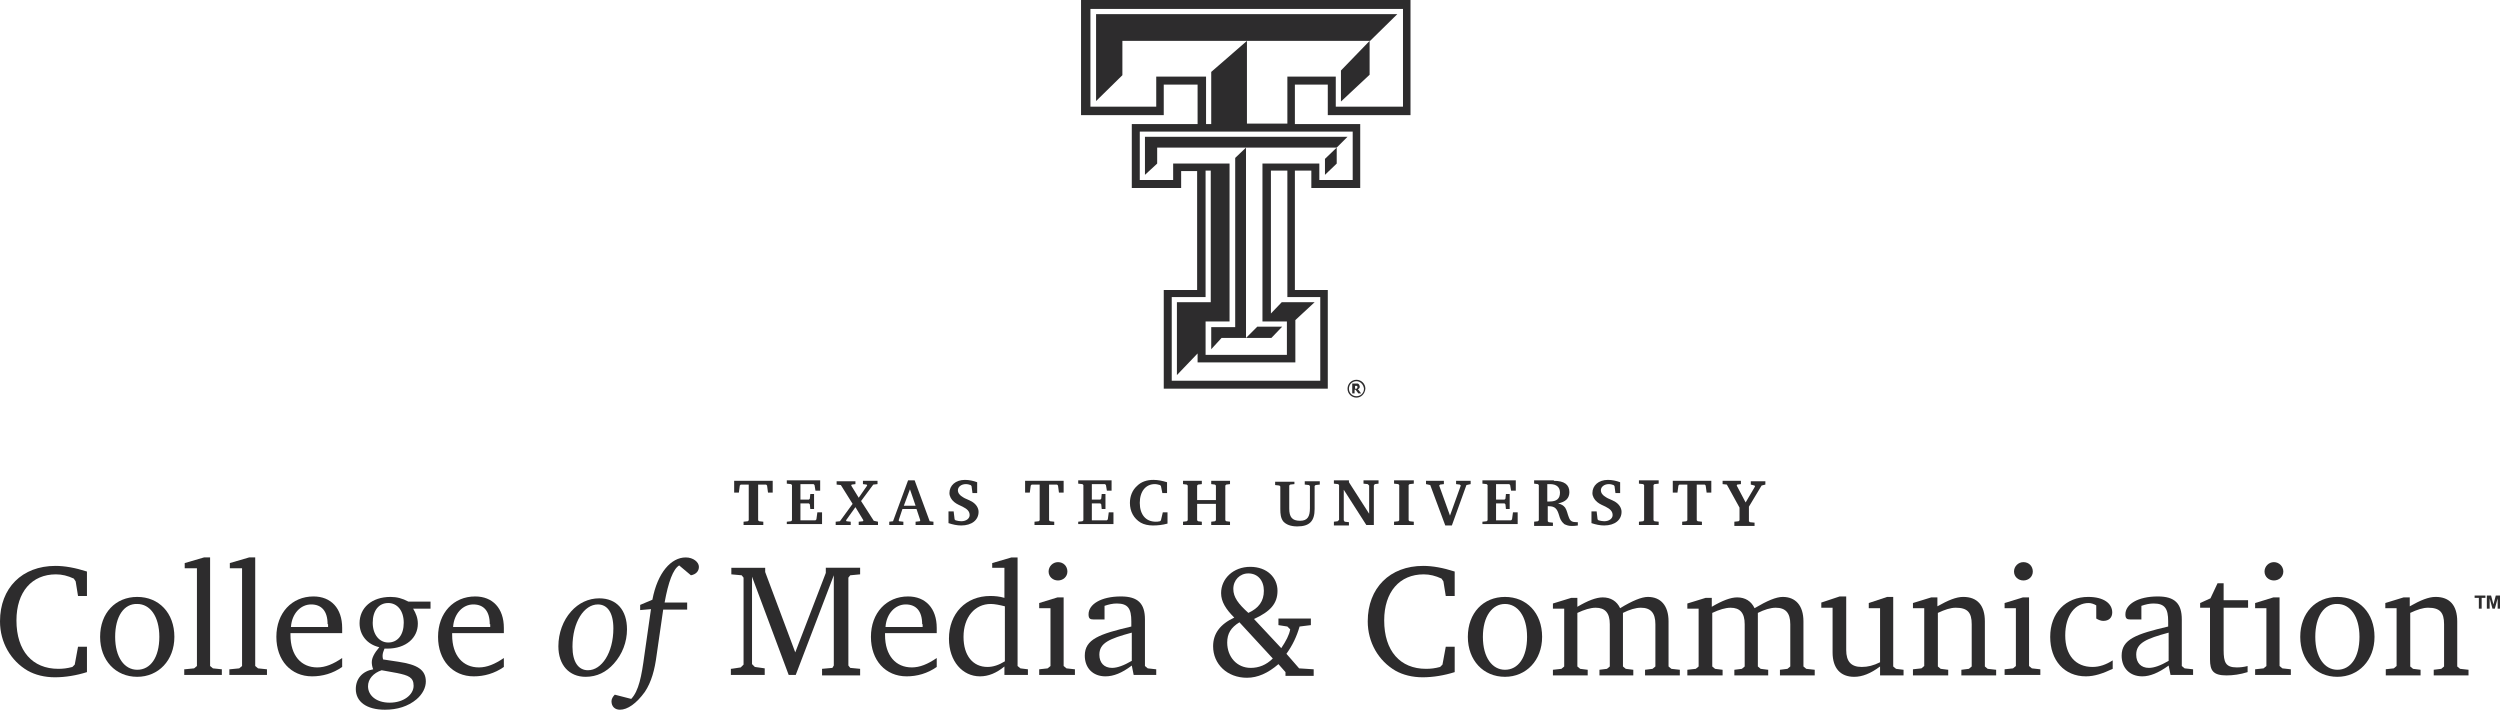 <?xml version="1.0" encoding="utf-8"?>
<!-- Generator: Adobe Illustrator 18.0.0, SVG Export Plug-In . SVG Version: 6.00 Build 0)  -->
<!DOCTYPE svg PUBLIC "-//W3C//DTD SVG 1.1//EN" "http://www.w3.org/Graphics/SVG/1.1/DTD/svg11.dtd">
<svg version="1.1" id="TTU_x5F_DblT_x5F_c1CBWrvs" xmlns="http://www.w3.org/2000/svg" xmlns:xlink="http://www.w3.org/1999/xlink"
	 x="0px" y="0px" viewBox="0 0 531.9 151.1" enable-background="new 0 0 531.9 151.1" xml:space="preserve">
<g>
	<g id="TTU_x5F_DblT_x5F_c1CBWrvs_1_">
		<g id="Double_T_x5F_BW_x5F_1Crvs">
			<g>
				<polygon fill="#2D2C2D" points="246.2,31.4 265.1,31.4 284.4,31.4 286.7,29.1 243.6,29.1 243.6,37.2 246.2,34.8 				"/>
				<polygon fill="#2D2C2D" points="281.9,37.2 284.4,34.8 284.4,31.4 281.9,33.8 				"/>
				<path fill="#2D2C2D" d="M262.8,69.6h-5.1c0,0,0,2.4,0,4.7l2.2-2.4h5.2V31.4l-2.3,2.2V69.6z"/>
				<polygon fill="#2D2C2D" points="272.8,69.5 267.5,69.5 265.1,71.9 270.5,71.9 				"/>
				<polygon fill="#2D2C2D" points="285.3,21.6 291.4,15.9 291.4,8.7 285.3,15 				"/>
				<path fill="#2D2C2D" d="M300.1,24.5V0H230v24.5h17.6V18h7.2v8.4h-14V40h10.5v-3.6h3.4v25.3h-7.1v21h34.9v-21h-7V36.3h3.5V40
					h10.4V26.4h-13.9V18h7v6.5H300.1z M280.9,63.3V81h-31.6V63.2h7.2V36.3h1.1v28h-7.2c0,0,0,8.2,0,15.5l4.4-4.6v1.9h20.8l0-9
					l4.1-3.8h-7l-2.3,2.4V36.3h3.5v26.9H280.9z M287.8,28v10.3h-7.1v-3.5h-12.1v33.6h0h0h5.2l0,0l0,0v7.1h-17.3v-7.1h5.1V34.8h-12
					v3.5h-7.1V28H287.8z M273.9,16.2v10.1h-8.6V8.7l-7.6,6.6v11.1h-1.1V16.3l-10.6,0v6.4h-14V1.9h66.5v20.8h-14.3v-6.4H273.9z"/>
				<path fill="#2D2C2D" d="M297.3,3c-4.4,0-62.1,0-64.1,0c0,1.5,0,15,0,18.5l5.6-5.5V8.7h26.6h26.1L297.3,3z"/>
			</g>
			<path fill="#2D2C2D" d="M288.6,84.6c-1,0-1.9-0.8-1.9-1.9c0-1,0.8-1.9,1.9-1.9c1,0,1.9,0.8,1.9,1.9
				C290.4,83.8,289.6,84.6,288.6,84.6z M288.6,81.1c-0.9,0-1.6,0.7-1.6,1.6c0,0.9,0.7,1.6,1.6,1.6c0.9,0,1.6-0.7,1.6-1.6
				C290.1,81.8,289.4,81.1,288.6,81.1z M289.6,83.7H289l-0.6-0.8h-0.2v0.8h-0.5v-2.1h0.8c0.1,0,0.2,0,0.3,0c0.1,0,0.2,0,0.2,0.1
				c0.1,0,0.1,0.1,0.2,0.2c0,0.1,0.1,0.2,0.1,0.3c0,0.2,0,0.3-0.1,0.4c-0.1,0.1-0.2,0.2-0.3,0.2L289.6,83.7z M288.8,82.3
				c0-0.1,0-0.1,0-0.1c0,0-0.1-0.1-0.1-0.1c0,0-0.1,0-0.1,0c0,0-0.1,0-0.1,0h-0.2v0.6h0.1c0.1,0,0.1,0,0.2,0c0.1,0,0.1,0,0.1-0.1
				c0,0,0.1-0.1,0.1-0.1C288.8,82.4,288.8,82.3,288.8,82.3z"/>
		</g>
	</g>
	<g>
		<path fill="#2D2C2D" d="M164.4,102.3v2.5h-1l-0.2-1.5l-0.2-0.2h-1.7v7.6l0.2,0.2l0.9,0.1v0.7h-4.2V111l0.9-0.1l0.2-0.2v-7.6h-1.7
			l-0.2,0.2l-0.2,1.5h-1v-2.5H164.4z"/>
		<path fill="#2D2C2D" d="M167.4,111l0.9-0.1l0.2-0.2v-7.5l-0.2-0.2l-0.9-0.1v-0.7h7.1v2.2h-1l-0.2-1.2l-0.2-0.2h-2.8v3.3h1.8
			l0.2-0.2l0.1-1h0.8v3.2h-0.8l-0.1-1l-0.2-0.2h-1.8v3.6h3.2l0.2-0.2l0.2-1.5h1v2.5h-7.5V111z"/>
		<path fill="#2D2C2D" d="M182,102.3v0.7l-0.8,0.1l-0.1,0.2l1.6,2.6l1.8-2.6l-0.1-0.2l-0.8-0.1v-0.7h3.1v0.7l-0.9,0.1l-2.6,3.5
			l2.7,4.2l0.9,0.2v0.7h-4.1V111l0.9-0.1l0.1-0.2l-1.7-2.8l-2,2.8l0.1,0.2l0.9,0.1v0.7h-3.2V111l0.9-0.1l2.7-3.7l-2.5-4l-0.9-0.1
			v-0.7H182z"/>
		<path fill="#2D2C2D" d="M194.6,102.2l3.2,8.7l0.8,0.1v0.7h-3.8V111l0.9-0.1l0.1-0.2l-0.8-2.4H192l-0.8,2.4l0.1,0.2l0.9,0.1v0.7h-3
			V111l0.8-0.1l3.2-8.7H194.6z M192.3,107.6h2.5l-1.2-3.5L192.3,107.6z"/>
		<path fill="#2D2C2D" d="M201.8,108.8h1.1l0.2,1.7l0.2,0.2c0.4,0.1,0.8,0.2,1.2,0.2c1.1,0,1.8-0.6,1.8-1.3c0-0.8-0.5-1.3-1.5-1.8
			c-0.6-0.3-1.2-0.5-1.8-1c-0.6-0.5-1-1.2-1-1.9c0-1.6,1.3-2.8,3.3-2.8c0.9,0,1.8,0.2,2.6,0.5v2.3h-1l-0.2-1.5l-0.2-0.2
			c-0.3-0.1-0.6-0.2-1-0.2c-1,0-1.7,0.6-1.7,1.3c0,0.6,0.4,1.1,1.1,1.5c0.4,0.3,1.2,0.5,2,1c0.8,0.5,1.3,1.3,1.3,2.1
			c0,1.7-1.4,2.9-3.7,2.9c-0.9,0-1.8-0.2-2.7-0.5V108.8z"/>
		<path fill="#2D2C2D" d="M226.3,102.3v2.5h-1l-0.2-1.5l-0.2-0.2h-1.7v7.6l0.2,0.2l0.9,0.1v0.7h-4.2V111l0.9-0.1l0.2-0.2v-7.6h-1.7
			l-0.2,0.2l-0.2,1.5h-1v-2.5H226.3z"/>
		<path fill="#2D2C2D" d="M229.4,111l0.9-0.1l0.2-0.2v-7.5l-0.2-0.2l-0.9-0.1v-0.7h7.1v2.2h-1l-0.2-1.2l-0.2-0.2h-2.8v3.3h1.8
			l0.2-0.2l0.1-1h0.8v3.2h-0.8l-0.1-1l-0.2-0.2h-1.8v3.6h3.2l0.2-0.2l0.2-1.5h1v2.5h-7.5V111z"/>
		<path fill="#2D2C2D" d="M245.3,111.8c-1,0-1.9-0.2-2.6-0.6c-1.5-0.9-2.3-2.4-2.3-4.2c0-1.4,0.5-2.7,1.5-3.6
			c0.9-0.9,2.1-1.3,3.5-1.3c1,0,1.9,0.2,2.9,0.5v2.3h-1l-0.3-1.5l-0.2-0.2c-0.4-0.1-0.7-0.2-1.1-0.2c-1.9,0-3.2,1.5-3.2,4
			c0,2.5,1.3,4,3.4,4c0.2,0,0.5,0,0.9-0.1l0.2-0.2l0.4-1.7h1v2.4C247.3,111.7,246.3,111.8,245.3,111.8z"/>
		<path fill="#2D2C2D" d="M255.7,102.3v0.7l-0.8,0.1l-0.2,0.2v3.1h4v-3.1l-0.2-0.2l-0.8-0.1v-0.7h4v0.7l-0.8,0.1l-0.2,0.2v7.4
			l0.2,0.2l0.8,0.1v0.7h-4V111l0.8-0.1l0.2-0.2v-3.5h-4v3.5l0.2,0.2l0.8,0.1v0.7h-4V111l0.8-0.1l0.2-0.2v-7.4l-0.2-0.2l-0.8-0.1
			v-0.7H255.7z"/>
		<path fill="#2D2C2D" d="M275.4,102.3v0.7l-0.9,0.1l-0.2,0.2v4.9c0,1.8,0.6,2.6,2.3,2.6c1.6,0,2.1-0.9,2.1-2.7v-4.7l-0.2-0.2
			l-0.9-0.1v-0.7h3.2v0.7l-0.9,0.1l-0.2,0.2v4.9c0,2.6-1.1,3.7-3.7,3.7c-1.4,0-2.4-0.4-3-1.1c-0.5-0.7-0.6-1.5-0.6-2.6v-4.8
			l-0.2-0.2l-0.9-0.1v-0.7H275.4z"/>
		<path fill="#2D2C2D" d="M283.8,111l0.8-0.1l0.3-0.3v-7.4l-0.2-0.2l-0.9-0.1v-0.7h3.2v0.4l4.3,6.7v-6L291,103l-0.9-0.1v-0.7h3.2
			v0.7l-0.8,0.1l-0.2,0.3v8.4h-1.6l-4.8-7.5v6.5l0.2,0.3l0.9,0.1v0.7h-3.2V111z"/>
		<path fill="#2D2C2D" d="M296.6,111l0.9-0.1l0.2-0.2v-7.5l-0.2-0.2l-0.9-0.1v-0.7h4.2v0.7l-0.9,0.1l-0.2,0.2v7.5l0.2,0.2l0.9,0.1
			v0.7h-4.2V111z"/>
		<path fill="#2D2C2D" d="M307.2,102.3v0.7l-0.8,0.1l-0.2,0.2l2.3,6.4l2.3-6.4l-0.2-0.2l-0.8-0.1v-0.7h3.1v0.7l-0.9,0.2l-3.1,8.6
			h-1.4l-3.2-8.6l-0.9-0.2v-0.7H307.2z"/>
		<path fill="#2D2C2D" d="M315.4,111l0.9-0.1l0.2-0.2v-7.5l-0.2-0.2l-0.9-0.1v-0.7h7.1v2.2h-1l-0.2-1.2l-0.2-0.2h-2.8v3.3h1.8
			l0.2-0.2l0.1-1h0.8v3.2h-0.8l-0.1-1l-0.2-0.2h-1.8v3.6h3.2l0.2-0.2l0.2-1.5h1v2.5h-7.5V111z"/>
		<path fill="#2D2C2D" d="M330.6,102.3c2.2,0,3.3,0.8,3.3,2.4c0,1.3-0.8,2.1-2.4,2.4c0.7,0.2,1.1,0.4,1.5,0.9
			c0.4,0.6,0.5,1.4,0.8,2.1c0.3,0.8,0.7,1,1.7,1h0.2v0.7c-0.5,0.1-1,0.1-1.4,0.1c-0.6,0-1.1-0.2-1.5-0.4c-0.7-0.6-0.9-1.2-1.1-1.9
			c-0.4-1.3-0.8-1.9-2.2-1.9h-0.2v3.2l0.2,0.2l0.9,0.1v0.7h-4V111l0.8-0.1l0.2-0.2v-7.5l-0.2-0.2l-0.8-0.1v-0.7H330.6z M329.2,106.7
			c0.2,0,0.3,0,0.5,0c1.5,0,2.2-0.6,2.2-1.9c0-1.1-0.7-1.8-2.1-1.8h-0.6V106.7z"/>
		<path fill="#2D2C2D" d="M338.6,108.8h1.1l0.2,1.7l0.2,0.2c0.4,0.1,0.8,0.2,1.2,0.2c1.1,0,1.8-0.6,1.8-1.3c0-0.8-0.5-1.3-1.5-1.8
			c-0.6-0.3-1.2-0.5-1.8-1c-0.6-0.5-1-1.2-1-1.9c0-1.6,1.3-2.8,3.3-2.8c0.9,0,1.8,0.2,2.6,0.5v2.3h-1l-0.2-1.5l-0.2-0.2
			c-0.3-0.1-0.6-0.2-1-0.2c-1,0-1.7,0.6-1.7,1.3c0,0.6,0.4,1.1,1.1,1.5c0.4,0.3,1.2,0.5,2,1c0.8,0.5,1.3,1.3,1.3,2.1
			c0,1.7-1.4,2.9-3.7,2.9c-0.9,0-1.8-0.2-2.7-0.5V108.8z"/>
		<path fill="#2D2C2D" d="M348.7,111l0.9-0.1l0.2-0.2v-7.5l-0.2-0.2l-0.9-0.1v-0.7h4.2v0.7l-0.9,0.1l-0.2,0.2v7.5l0.2,0.2l0.9,0.1
			v0.7h-4.2V111z"/>
		<path fill="#2D2C2D" d="M364.1,102.3v2.5h-1l-0.2-1.5l-0.2-0.2H361v7.6l0.2,0.2l0.9,0.1v0.7h-4.2V111l0.9-0.1l0.2-0.2v-7.6h-1.7
			l-0.2,0.2l-0.2,1.5h-1v-2.5H364.1z"/>
		<path fill="#2D2C2D" d="M370.4,102.3v0.7l-0.8,0.1l-0.1,0.2l1.9,3.6l2-3.4l-0.1-0.2l-0.8-0.2v-0.7h3.1v0.7l-0.8,0.2l-2.7,4.5v3.1
			l0.2,0.2l1,0.1v0.7H369V111l0.9-0.1l0.2-0.2V108l-2.7-4.9l-0.9-0.1v-0.7H370.4z"/>
		<path fill="#2D2C2D" d="M11.7,144.1c-2.2,0-4.2-0.5-5.8-1.4c-3.6-2.1-5.9-6-5.9-10.5c0-7.1,4.7-11.8,11.8-11.8
			c2,0,4.2,0.4,6.7,1.2v5.2h-1.9l-0.5-3.1l-0.4-0.6c-1.3-0.6-2.5-0.9-3.8-0.9c-5.1,0-8.4,3.7-8.4,9.8c0,6.5,3.4,10.3,8.9,10.3
			c1,0,1.9-0.1,3-0.4l0.5-0.5l0.7-3.8h1.9v5.4C16.3,143.7,13.9,144.1,11.7,144.1z"/>
		<path fill="#2D2C2D" d="M37.1,135.5c0,5-3.4,8.5-7.9,8.5c-4.6,0-7.9-3.5-7.9-8.5c0-5.1,3.3-8.5,7.9-8.5
			C33.8,127,37.1,130.4,37.1,135.5z M24.5,135.5c0,4.4,2,7,4.7,7c2.8,0,4.7-2.6,4.7-7c0-4.4-2-7-4.7-7
			C26.4,128.4,24.5,131.1,24.5,135.5z"/>
		<path fill="#2D2C2D" d="M39.3,142.4l2-0.2l0.6-0.5v-20.8h-2.6v-1.1l4.1-1.2h1.3v23.1l0.6,0.5l1.9,0.2v1.2h-8V142.4z"/>
		<path fill="#2D2C2D" d="M48.9,142.4l2-0.2l0.6-0.5v-20.8h-2.6v-1.1l4.1-1.2h1.3v23.1l0.6,0.5l1.9,0.2v1.2h-8V142.4z"/>
		<path fill="#2D2C2D" d="M72.8,141.9c-2,1.4-4.2,2-6.4,2c-4.5,0-7.6-3.4-7.6-8.4c0-5.1,3.3-8.6,7.9-8.6c3.7,0,6.1,2.5,6.1,6.7
			c0,0.3,0,0.7,0,1.1h-11v0.4c0,4.4,2.3,6.9,5.7,6.9c1.7,0,3.4-0.7,5.3-2V141.9z M69.7,132.8c0-2.8-1.3-4.2-3.5-4.2
			c-2.2,0-4.1,1.9-4.3,4.8h7.9V132.8z"/>
		<path fill="#2D2C2D" d="M91.6,127.9v1.6h-3.7c0.6,1,1,2,1,3.2c0,3-2.5,5.3-6.5,5.3h-0.6c-0.2,0.5-0.4,1-0.4,1.5
			c0,0.2,0,0.4,0.1,0.8l3.3,0.5c4,0.6,5.8,1.7,5.8,4.2c0,1.3-0.7,2.7-2,3.8c-1.8,1.5-4.1,2.2-6.7,2.2c-3.9,0-6.2-1.7-6.2-4.4
			c0-2.2,1.4-3.8,3.7-4.2c-0.2-0.5-0.3-1-0.3-1.5c0-0.9,0.5-1.9,1.6-3.2c-2.6-0.6-4.2-2.6-4.2-5.1c0-3.3,2.6-5.6,6.6-5.6
			c1.3,0,2.5,0.3,3.8,1H91.6z M78.3,146c0,2,1.8,3.5,4.6,3.5c3,0,5.1-1.7,5.1-3.6c0-1.8-1.1-2.2-3.5-2.7l-3.3-0.6
			C79.4,143.2,78.3,144.5,78.3,146z M79.3,132.5c0,2.5,1.4,4.2,3.3,4.2c2,0,3.3-1.6,3.3-4.2c0-2.6-1.4-4.2-3.3-4.2
			C80.6,128.3,79.3,129.9,79.3,132.5z"/>
		<path fill="#2D2C2D" d="M107.2,141.9c-2,1.4-4.2,2-6.4,2c-4.5,0-7.6-3.4-7.6-8.4c0-5.1,3.3-8.6,7.9-8.6c3.7,0,6.1,2.5,6.1,6.7
			c0,0.3,0,0.7,0,1.1h-11v0.4c0,4.4,2.3,6.9,5.7,6.9c1.7,0,3.4-0.7,5.3-2V141.9z M104.2,132.8c0-2.8-1.3-4.2-3.5-4.2
			c-2.2,0-4.1,1.9-4.3,4.8h7.9V132.8z"/>
		<path fill="#2D2C2D" d="M133.4,133.9c0,2.7-1,5.3-2.8,7.3c-1.6,1.8-3.6,2.8-6,2.8c-3.5,0-5.8-2.5-5.8-6.5c0-2.8,1-5.5,2.7-7.4
			c1.6-1.8,3.7-2.8,6-2.8C131.2,127.3,133.4,129.8,133.4,133.9z M121.8,137.6c0,3.3,1.3,5,3.3,5c2.9,0,5.4-3.7,5.4-8.9
			c0-3.4-1.3-5.1-3.3-5.1C124.3,128.6,121.8,132.3,121.8,137.6z"/>
		<path fill="#2D2C2D" d="M144.5,120.3c-1.3,0.8-2.3,3.5-3.1,7.9h4.8v1.5h-5.1l-1.4,9.7c-0.4,3.1-1.1,5.7-2.5,7.8
			c-1.8,2.5-3.7,3.8-5.3,3.8c-1.1,0-1.8-0.7-1.8-1.8c0-0.5,0.3-1,0.7-1.4l3.5,0.9c1.6-1.7,2.2-4.8,2.8-9.3l1.4-9.8l-2.3,0.2l0-1.1
			l2.6-1.1c1.1-5.8,4-9,7.1-9c1.6,0,2.8,1,2.8,2c0,0.9-0.6,1.6-1.7,1.8L144.5,120.3z"/>
		<path fill="#2D2C2D" d="M155.6,142.3l2-0.3l0.6-0.6v-18.5l-0.4-0.5l-2.2-0.2v-1.4h7.2v0.9l6.4,17.1l6.5-16.9v-1.1h7.3v1.4
			l-2.1,0.2l-0.4,0.5v18.7l0.4,0.5l2.1,0.2v1.4h-8.1v-1.4l2.2-0.2l0.3-0.5v-19.2l-8.1,21.2h-1.5l-7.8-20.9v18.6l0.6,0.6l2.1,0.3v1.4
			h-7.2V142.3z"/>
		<path fill="#2D2C2D" d="M199.3,141.9c-2,1.4-4.2,2-6.4,2c-4.5,0-7.6-3.4-7.6-8.4c0-5.1,3.3-8.6,7.9-8.6c3.7,0,6.1,2.5,6.1,6.7
			c0,0.3,0,0.7,0,1.1h-11v0.4c0,4.4,2.3,6.9,5.7,6.9c1.7,0,3.4-0.7,5.3-2V141.9z M196.2,132.8c0-2.8-1.3-4.2-3.5-4.2
			c-2.2,0-4.1,1.9-4.3,4.8h7.9V132.8z"/>
		<path fill="#2D2C2D" d="M211.1,120.9v-1.1l4.1-1.2h1.3v23.1l0.6,0.5l1.6,0.2v1.2h-5v-1.8c-1.7,1.4-3.4,2.1-5.2,2.1
			c-3.7,0-6.6-3.2-6.6-8c0-5.4,3.6-9.1,8.8-9.1c1,0,2,0.1,3,0.4v-6.4H211.1z M213.8,129c-1.2-0.3-2.2-0.5-3-0.5
			c-3.4,0-5.8,2.8-5.8,7c0,4,2,6.4,5.1,6.4c1.2,0,2.4-0.4,3.7-1.2V129z"/>
		<path fill="#2D2C2D" d="M226.3,127.1v14.6l0.6,0.5l1.8,0.2v1.2h-7.6v-1.2l1.8-0.2l0.6-0.5v-12.3h-2.4v-1.1l3.9-1.2H226.3z
			 M227.1,121.6c0,1.1-0.9,1.9-2,1.9c-1.1,0-2-0.8-2-1.9c0-1.1,0.9-2,2-2C226.3,119.6,227.1,120.5,227.1,121.6z"/>
		<path fill="#2D2C2D" d="M235.2,143.9c-2.7,0-4.4-1.8-4.4-4.4c0-3.5,3.1-4.6,9.9-6.2v-1.1c0-2.7-0.7-3.8-3.1-3.8
			c-0.9,0-1.7,0.2-2.6,0.5v2.9h-2.3c-0.8,0-1.1-0.2-1.1-1.1c0-2.1,2.6-3.8,6.9-3.8c3.6,0,5.1,1.5,5.1,4.9v9.9l0.6,0.5l1.8,0.2v1.2
			h-4.8l-0.4-2C238.7,143.2,236.9,143.9,235.2,143.9z M240.8,134.6c-4.8,1.3-6.9,2.2-6.9,4.7c0,1.7,1,2.8,2.7,2.8
			c1.1,0,2.5-0.5,4.2-1.5V134.6z"/>
		<path fill="#2D2C2D" d="M272.6,137.9c1-1.5,1.7-2.8,1.9-4l-0.6-0.6l-1.9-0.3v-1.4h6.9v1.4l-2.4,0.3c-0.6,2.1-1.5,4-2.8,5.8
			l2.7,3.1l3.1,0.2v1.4h-6v-0.8l-1.5-1.7c-2.2,1.9-4.4,2.9-6.7,2.9c-4.2,0-7.2-2.9-7.2-6.7c0-2.7,1.5-4.7,4.5-6.1
			c-1.8-1.8-2.8-3.4-2.8-5.2c0-3.1,2.6-5.6,6.2-5.6c3.6,0,5.8,2.3,5.8,5.1c0,2.7-1.5,4.4-5,6L272.6,137.9z M261.1,136.7
			c0,3.1,2.1,5.4,5,5.4c1.7,0,3.3-0.6,4.7-2l-7.1-7.7C261.9,133.5,261.1,134.8,261.1,136.7z M268.9,125.7c0-2.2-1.3-3.7-3.3-3.7
			c-1.8,0-3.2,1.4-3.2,3.3c0,1.8,1.1,3.2,3.2,5.1C267.8,129.4,268.9,127.9,268.9,125.7z"/>
		<path fill="#2D2C2D" d="M302.7,144.1c-2.2,0-4.2-0.5-5.8-1.4c-3.6-2.1-5.9-6-5.9-10.5c0-7.1,4.7-11.8,11.8-11.8
			c2,0,4.2,0.4,6.7,1.2v5.2h-1.9l-0.5-3.1l-0.4-0.6c-1.3-0.6-2.5-0.9-3.8-0.9c-5.1,0-8.4,3.7-8.4,9.8c0,6.5,3.4,10.3,8.9,10.3
			c1,0,1.9-0.1,3-0.4l0.5-0.5l0.7-3.8h1.9v5.4C307.3,143.7,304.9,144.1,302.7,144.1z"/>
		<path fill="#2D2C2D" d="M328.1,135.5c0,5-3.4,8.5-7.9,8.5c-4.6,0-7.9-3.5-7.9-8.5c0-5.1,3.3-8.5,7.9-8.5
			C324.8,127,328.1,130.4,328.1,135.5z M315.5,135.5c0,4.4,2,7,4.7,7c2.8,0,4.7-2.6,4.7-7c0-4.4-2-7-4.7-7S315.5,131.1,315.5,135.5z
			"/>
		<path fill="#2D2C2D" d="M350.6,127c2.7,0,4.4,1.8,4.4,5.2v9.6l0.6,0.5l1.8,0.2v1.2H350v-1.2l1.6-0.2l0.6-0.5v-9
			c0-2.4-1-3.5-3.1-3.5c-1.1,0-2.4,0.4-3.8,1.1v11.4l0.6,0.5l1.6,0.2v1.2h-7.2v-1.2l1.6-0.2l0.6-0.5v-9c0-2.4-1-3.5-3-3.5
			c-1.1,0-2.4,0.4-3.9,1.1v11.4l0.6,0.5l1.6,0.2v1.2h-7.4v-1.2l1.8-0.2l0.6-0.5v-12.3h-2.4v-1.1l3.9-1.2h1.3v1.9c2.2-1.3,4-2,5.4-2
			c1.7,0,3,0.8,3.7,2.3C347.3,127.8,349.3,127,350.6,127z"/>
		<path fill="#2D2C2D" d="M379.3,127c2.7,0,4.4,1.8,4.4,5.2v9.6l0.6,0.5l1.8,0.2v1.2h-7.4v-1.2l1.6-0.2l0.6-0.5v-9
			c0-2.4-1-3.5-3.1-3.5c-1.1,0-2.4,0.4-3.8,1.1v11.4l0.6,0.5l1.6,0.2v1.2h-7.2v-1.2l1.6-0.2l0.6-0.5v-9c0-2.4-1-3.5-3-3.5
			c-1.1,0-2.4,0.4-3.9,1.1v11.4l0.6,0.5l1.6,0.2v1.2H359v-1.2l1.8-0.2l0.6-0.5v-12.3H359v-1.1l3.9-1.2h1.3v1.9c2.2-1.3,4-2,5.4-2
			c1.7,0,3,0.8,3.7,2.3C376,127.8,377.9,127,379.3,127z"/>
		<path fill="#2D2C2D" d="M392.8,127v11.3c0,2.4,1,3.6,3.3,3.6c1.3,0,2.5-0.3,3.9-1v-11.5h-2.4v-1.1l3.9-1.3h1.3v14.8l0.6,0.5
			l1.6,0.2v1.2h-5v-1.9c-2,1.5-3.8,2.2-5.5,2.2c-2.9,0-4.6-1.8-4.6-5.2v-9.5h-2.4v-1.1l3.9-1.3H392.8z"/>
		<path fill="#2D2C2D" d="M407,142.4l1.8-0.2l0.6-0.5v-12.3H407v-1.1l3.9-1.2h1.3v1.9c2.3-1.3,4-2,5.5-2c3,0,4.6,1.8,4.6,5.2v9.6
			l0.6,0.5l1.8,0.2v1.2h-7.4v-1.2l1.6-0.2l0.6-0.5v-9c0-2.5-0.9-3.5-3.4-3.5c-1.1,0-2.3,0.4-3.8,1.1v11.4l0.6,0.5l1.6,0.2v1.2H407
			V142.4z"/>
		<path fill="#2D2C2D" d="M431.7,127.1v14.6l0.6,0.5l1.8,0.2v1.2h-7.6v-1.2l1.8-0.2l0.6-0.5v-12.3h-2.4v-1.1l3.9-1.2H431.7z
			 M432.5,121.6c0,1.1-0.9,1.9-2,1.9c-1.1,0-2-0.8-2-1.9c0-1.1,0.9-2,2-2C431.7,119.6,432.5,120.5,432.5,121.6z"/>
		<path fill="#2D2C2D" d="M443.8,143.9c-4.6,0-7.6-3.4-7.6-8.4c0-5.1,3.3-8.5,8.1-8.5c3.3,0,5.1,1.4,5.1,3.3c0,1.1-0.7,1.8-1.9,1.8
			c-0.5,0-1-0.2-1.5-0.5v-2.8c-0.5-0.3-1.1-0.5-1.6-0.5c-2.9,0-5,2.6-5,6.9c0,4.2,2.2,6.7,5.8,6.7c1.5,0,2.9-0.5,4.3-1.4v1.8
			C447.4,143.3,445.6,143.9,443.8,143.9z"/>
		<path fill="#2D2C2D" d="M455.8,143.9c-2.7,0-4.4-1.8-4.4-4.4c0-3.5,3.1-4.6,9.9-6.2v-1.1c0-2.7-0.7-3.8-3.1-3.8
			c-0.9,0-1.7,0.2-2.6,0.5v2.9h-2.3c-0.8,0-1.1-0.2-1.1-1.1c0-2.1,2.6-3.8,6.9-3.8c3.6,0,5.1,1.5,5.1,4.9v9.9l0.6,0.5l1.8,0.2v1.2
			h-4.8l-0.4-2C459.2,143.2,457.4,143.9,455.8,143.9z M461.4,134.6c-4.8,1.3-6.9,2.2-6.9,4.7c0,1.7,1,2.8,2.7,2.8
			c1.1,0,2.5-0.5,4.2-1.5V134.6z"/>
		<path fill="#2D2C2D" d="M468.1,129.4v-1.1l2.2-1l1.5-3.2h1.3v3.6h5.2v1.6h-5.2v9c0,2.6,0.4,3.7,2.8,3.7c0.8,0,1.6-0.1,2.3-0.3v1.3
			c-1.6,0.5-3.1,0.7-4.5,0.7c-2.8,0-3.5-1-3.5-3.4v-11H468.1z"/>
		<path fill="#2D2C2D" d="M485,127.1v14.6l0.6,0.5l1.8,0.2v1.2h-7.6v-1.2l1.8-0.2l0.6-0.5v-12.3h-2.4v-1.1l3.9-1.2H485z
			 M485.8,121.6c0,1.1-0.9,1.9-2,1.9c-1.1,0-2-0.8-2-1.9c0-1.1,0.9-2,2-2C484.9,119.6,485.8,120.5,485.8,121.6z"/>
		<path fill="#2D2C2D" d="M505.2,135.5c0,5-3.4,8.5-7.9,8.5c-4.6,0-7.9-3.5-7.9-8.5c0-5.1,3.3-8.5,7.9-8.5
			C501.9,127,505.2,130.4,505.2,135.5z M492.6,135.5c0,4.4,2,7,4.7,7c2.8,0,4.7-2.6,4.7-7c0-4.4-2-7-4.7-7
			C494.5,128.4,492.6,131.1,492.6,135.5z"/>
		<path fill="#2D2C2D" d="M507.5,142.4l1.8-0.2l0.6-0.5v-12.3h-2.4v-1.1l3.9-1.2h1.3v1.9c2.3-1.3,4-2,5.5-2c3,0,4.6,1.8,4.6,5.2v9.6
			l0.6,0.5l1.8,0.2v1.2h-7.4v-1.2l1.6-0.2l0.6-0.5v-9c0-2.5-0.9-3.5-3.4-3.5c-1.1,0-2.3,0.4-3.8,1.1v11.4l0.6,0.5l1.6,0.2v1.2h-7.4
			V142.4z"/>
		<path fill="#2D2C2D" d="M527.4,129.5v-2.3h-0.9v-0.5h2.3v0.5h-0.8v2.3H527.4z M529.1,129.5v-2.8h0.9l0.5,1.9l0.5-1.9h0.9v2.8h-0.5
			v-2.2l-0.6,2.2h-0.5l-0.6-2.2v2.2H529.1z"/>
	</g>
</g>
</svg>
